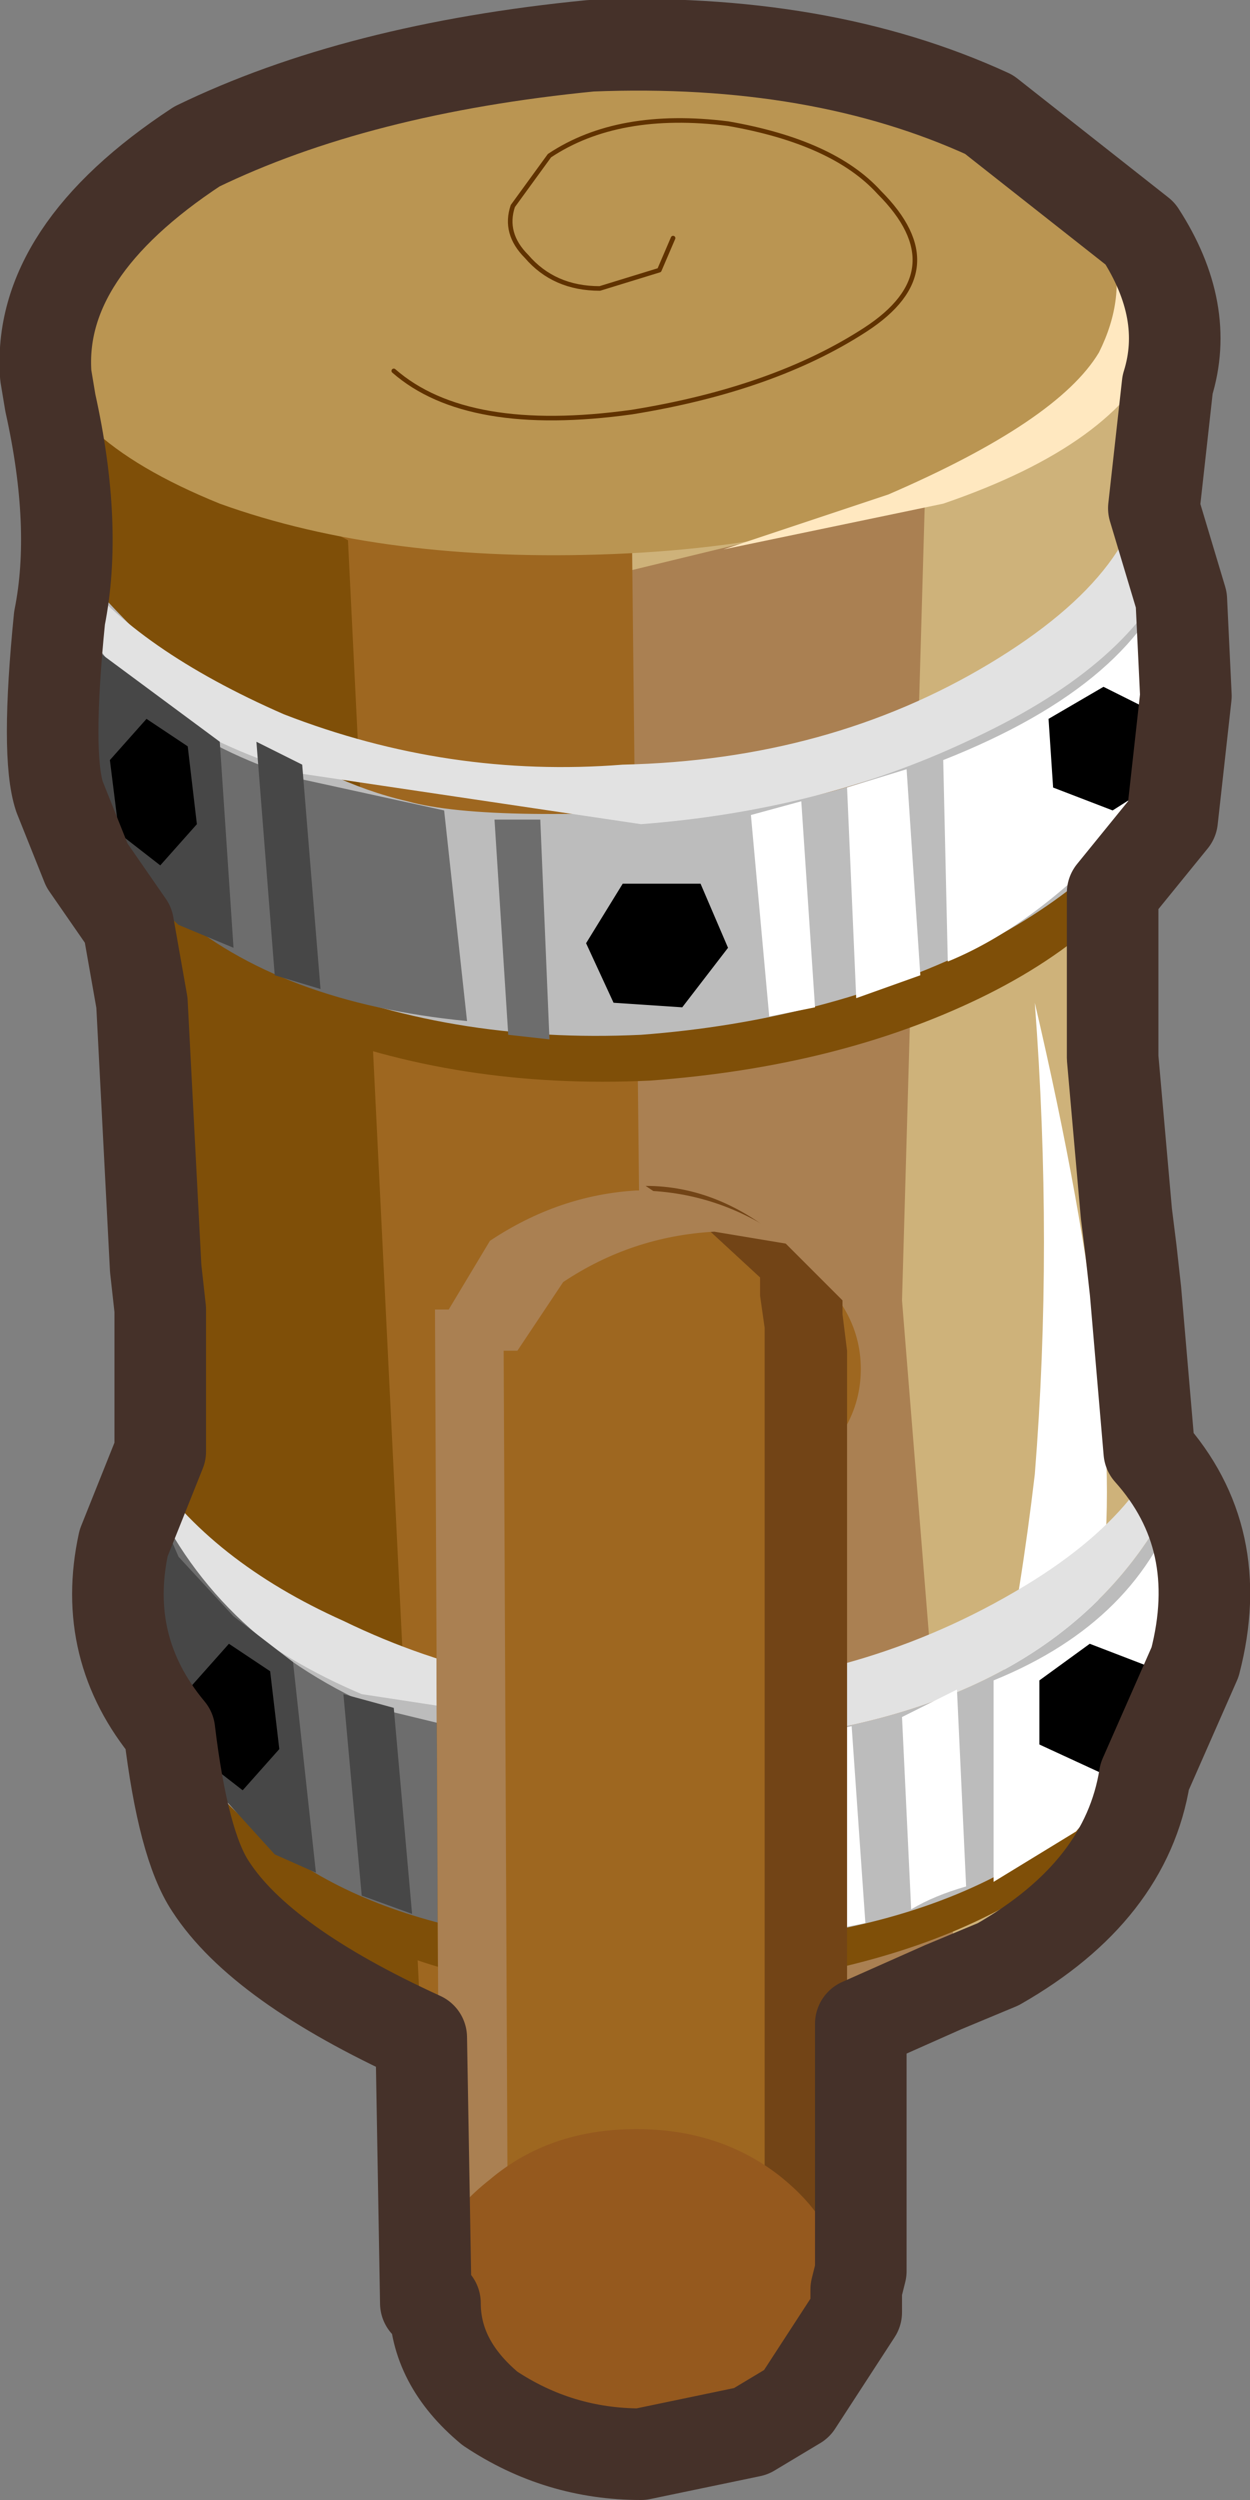<?xml version="1.0" encoding="UTF-8" standalone="no"?>
<svg xmlns:xlink="http://www.w3.org/1999/xlink" height="27.3px" width="13.65px" xmlns="http://www.w3.org/2000/svg">
  <rect width="100%" height="100%" fill="#808080" stroke="none"/>
  <g transform="matrix(1.0, 0.0, 0.0, 1.0, -1.4, -3.45)">
    <path d="M14.0 10.0 Q13.6 14.4 13.65 16.0 L14.1 19.7 Q14.35 22.35 14.1 22.85 13.85 24.0 12.4 24.9 11.0 25.75 8.9 25.85 6.9 25.9 5.5 25.2 4.15 24.45 3.75 23.3 L3.65 22.95 Q3.5 22.6 3.5 20.85 L3.3 17.25 2.65 11.75 Q2.3 8.75 2.6 8.2 L14.0 6.1 Q14.25 6.7 14.0 10.0" fill="#ceb27a" fill-rule="evenodd" stroke="none"/>
    <path d="M11.5 8.9 L8.2 9.7 8.2 25.85 10.75 25.5 11.85 25.1 11.25 17.65 11.5 8.9" fill="#aa8052" fill-rule="evenodd" stroke="none"/>
    <path d="M8.3 9.2 L4.75 9.0 5.55 25.35 7.8 25.8 9.05 25.85 8.4 18.45 8.3 9.2" fill="#9e6720" fill-rule="evenodd" stroke="none"/>
    <path d="M5.2 9.35 L1.95 7.6 3.25 17.3 Q3.15 18.15 3.2 20.2 L3.25 22.2 Q3.9 23.95 4.4 24.6 4.65 24.9 6.0 25.65 L5.2 9.35" fill="#7f4f08" fill-rule="evenodd" stroke="none"/>
    <path d="M14.3 12.35 L14.5 10.95 14.3 10.05 Q14.45 11.75 12.15 12.3 L7.4 12.7 Q5.8 12.75 3.85 11.3 L2.25 9.75 Q2.1 11.1 2.3 12.7 2.9 13.9 4.65 14.65 6.4 15.35 8.5 15.25 10.55 15.1 12.1 14.35 13.65 13.6 14.3 12.35" fill="#7f4f08" fill-rule="evenodd" stroke="none"/>
    <path d="M14.05 20.45 Q14.15 22.0 12.1 22.4 L7.7 22.7 Q6.05 22.8 4.35 21.35 L3.05 19.95 Q3.0 20.5 3.45 22.8 4.9 25.35 8.75 25.2 12.85 24.9 14.15 22.55 L14.25 21.25 14.05 20.45" fill="#7f4f08" fill-rule="evenodd" stroke="none"/>
    <path d="M14.45 10.45 L14.25 9.55 12.9 10.8 Q11.25 12.15 9.5 12.25 6.75 12.45 5.85 12.2 4.1 11.8 2.2 9.6 2.05 11.55 2.2 12.15 2.85 13.4 4.55 14.1 6.3 14.85 8.4 14.75 10.4 14.6 12.05 13.8 13.55 13.05 14.25 11.85 L14.45 10.45" fill="#bcbcbc" fill-rule="evenodd" stroke="none"/>
    <path d="M12.0 4.8 Q10.2 4.05 7.75 4.2 5.25 4.35 3.6 5.15 1.8 6.05 1.9 7.15 1.95 8.2 3.8 8.95 5.6 9.6 8.1 9.5 10.6 9.4 12.3 8.5 13.95 7.65 13.9 6.55 13.8 5.45 12.0 4.8" fill="#ba9552" fill-rule="evenodd" stroke="none"/>
    <path d="M12.7 14.4 Q13.75 18.9 13.4 20.9 13.0 22.8 11.85 23.55 12.4 22.1 12.7 19.55 12.9 17.05 12.7 14.4" fill="#ffffff" fill-rule="evenodd" stroke="none"/>
    <path d="M14.15 22.15 L14.45 20.8 Q14.5 19.7 14.1 18.9 L14.15 19.45 14.1 20.0 Q12.75 22.35 8.95 22.5 7.1 22.6 5.3 21.65 3.65 20.7 3.0 19.45 3.1 21.8 3.35 22.4 3.95 23.55 5.45 24.15 6.95 24.85 8.95 24.7 12.8 24.55 14.15 22.15" fill="#bcbcbc" fill-rule="evenodd" stroke="none"/>
    <path d="M14.1 20.0 L14.3 19.0 14.25 18.55 Q14.2 19.75 12.7 20.7 10.95 21.8 8.8 21.9 6.9 22.0 5.15 21.15 3.7 20.5 3.0 19.45 L3.1 20.05 Q3.7 21.25 5.35 21.95 L8.95 22.5 Q12.75 22.35 14.1 20.0" fill="#e2e2e2" fill-rule="evenodd" stroke="none"/>
    <path d="M2.2 9.65 Q2.15 10.3 2.25 10.2 2.8 11.3 4.7 11.9 L8.4 12.45 Q10.35 12.3 11.95 11.55 13.7 10.75 14.2 9.65 14.4 9.4 14.2 8.95 L14.05 8.55 13.9 8.45 Q13.95 9.65 12.2 10.7 10.45 11.75 8.2 11.8 6.3 11.95 4.5 11.25 2.9 10.55 2.2 9.65" fill="#e2e2e2" fill-rule="evenodd" stroke="none"/>
    <path d="M14.25 9.55 Q13.85 10.9 11.7 11.75 L11.75 13.95 Q12.85 13.5 13.95 12.2 14.8 11.25 14.25 9.55" fill="#ffffff" fill-rule="evenodd" stroke="none"/>
    <path d="M14.3 19.75 Q13.85 21.15 12.25 21.8 L12.25 24.0 13.15 23.45 14.0 22.45 Q14.5 21.85 14.45 20.75 14.3 20.25 14.3 19.75" fill="#ffffff" fill-rule="evenodd" stroke="none"/>
    <path d="M12.75 5.05 Q14.0 6.1 13.4 7.3 12.95 8.05 11.1 8.85 L9.3 9.45 11.7 8.95 Q13.6 8.3 14.05 7.25 14.35 6.45 13.6 5.65 L12.75 5.05" fill="#ffe8c0" fill-rule="evenodd" stroke="none"/>
    <path d="M2.2 10.1 Q2.9 11.4 4.65 11.95 L6.25 12.3 6.5 14.6 Q4.45 14.4 3.3 13.4 L2.35 12.15 Q2.15 11.65 2.2 10.1" fill="#6d6d6d" fill-rule="evenodd" stroke="none"/>
    <path d="M2.45 10.55 L2.25 9.75 2.3 12.35 2.75 13.0 3.35 13.55 3.95 13.8 3.8 11.55 2.45 10.55" fill="#474747" fill-rule="evenodd" stroke="none"/>
    <path d="M12.75 21.8 L12.75 22.5 13.4 22.8 14.05 22.4 13.95 21.65 13.3 21.4 12.75 21.8" fill="#000000" fill-rule="evenodd" stroke="none"/>
    <path d="M3.0 19.65 L3.3 22.2 Q4.25 24.3 7.3 24.65 L7.15 22.5 5.5 22.1 Q3.7 21.3 3.0 19.65" fill="#6d6d6d" fill-rule="evenodd" stroke="none"/>
    <path d="M4.4 23.7 L4.85 23.9 4.6 21.6 3.95 21.1 3.35 20.45 3.0 19.65 3.4 22.6 4.4 23.7" fill="#474747" fill-rule="evenodd" stroke="none"/>
    <path d="M8.25 23.85 L8.55 24.5 9.3 24.6 9.8 23.9 9.45 23.2 8.7 23.15 8.25 23.85" fill="#000000" fill-rule="evenodd" stroke="none"/>
    <path d="M5.9 24.35 L5.7 22.1 5.15 21.95 5.35 24.15 5.9 24.35" fill="#474747" fill-rule="evenodd" stroke="none"/>
    <path d="M11.45 14.1 L11.3 11.85 10.65 12.05 10.75 14.35 11.45 14.1" fill="#ffffff" fill-rule="evenodd" stroke="none"/>
    <path d="M11.95 24.05 L11.85 21.9 11.25 22.2 11.35 24.3 Q11.6 24.15 11.95 24.05" fill="#ffffff" fill-rule="evenodd" stroke="none"/>
    <path d="M10.3 14.45 L10.15 12.2 9.6 12.35 9.8 14.55 10.3 14.45" fill="#ffffff" fill-rule="evenodd" stroke="none"/>
    <path d="M10.85 24.45 L10.7 22.3 10.2 22.4 10.35 24.55 10.85 24.45" fill="#ffffff" fill-rule="evenodd" stroke="none"/>
    <path d="M7.4 14.8 L6.95 14.75 6.8 12.4 7.3 12.4 7.4 14.8" fill="#6d6d6d" fill-rule="evenodd" stroke="none"/>
    <path d="M8.25 24.7 L8.0 22.6 7.55 22.5 7.7 24.65 8.25 24.7" fill="#6d6d6d" fill-rule="evenodd" stroke="none"/>
    <path d="M4.9 14.25 L4.7 11.8 4.2 11.55 4.4 14.1 4.9 14.25" fill="#474747" fill-rule="evenodd" stroke="none"/>
    <path d="M12.85 11.3 L12.9 12.05 13.55 12.3 14.1 11.95 14.05 11.25 13.45 10.95 12.85 11.3" fill="#000000" fill-rule="evenodd" stroke="none"/>
    <path d="M7.8 13.75 L8.1 14.4 8.85 14.45 9.35 13.8 9.05 13.1 8.2 13.1 7.8 13.75" fill="#000000" fill-rule="evenodd" stroke="none"/>
    <path d="M5.7 7.5 Q6.5 8.2 8.3 7.95 9.85 7.7 10.85 7.05 11.85 6.4 11.0 5.55 10.5 5.0 9.35 4.8 8.15 4.65 7.4 5.15 L7.0 5.7 Q6.9 6.0 7.15 6.25 7.45 6.6 7.95 6.6 L8.6 6.4 8.75 6.05" fill="none" stroke="#603200" stroke-linecap="round" stroke-linejoin="round" stroke-width="0.05"/>
    <path d="M10.6 17.95 L10.65 28.8 6.2 28.85 6.15 18.0 10.6 17.95" fill="#9e6720" fill-rule="evenodd" stroke="none"/>
    <path d="M10.15 29.6 Q9.5 30.15 8.6 30.15 7.65 30.15 7.0 29.65 6.3 29.15 6.3 28.45 6.3 27.75 7.0 27.25 7.65 26.75 8.6 26.75 9.5 26.75 10.15 27.2 10.85 27.7 10.85 28.4 10.85 29.1 10.15 29.6" fill="#9e6720" fill-rule="evenodd" stroke="none"/>
    <path d="M10.1 19.6 Q9.45 20.15 8.55 20.15 7.6 20.15 6.95 19.65 6.25 19.15 6.25 18.45 6.25 17.75 6.95 17.25 7.6 16.75 8.55 16.75 9.45 16.75 10.1 17.2 10.8 17.7 10.8 18.4 10.8 19.1 10.1 19.6" fill="#9e6720" fill-rule="evenodd" stroke="none"/>
    <path d="M9.05 16.8 L8.45 16.4 Q9.25 16.4 9.95 17.0 L10.6 17.65 10.6 17.8 10.65 18.2 10.65 18.65 10.65 27.8 10.75 28.25 Q10.7 28.95 10.05 29.5 9.35 29.9 8.45 29.9 L7.2 29.7 7.55 29.7 9.2 29.25 Q9.8 28.75 9.85 28.05 L9.75 27.6 9.75 18.4 9.75 17.95 9.7 17.6 9.7 17.4 9.05 16.8" fill="#724416" fill-rule="evenodd" stroke="none"/>
    <path d="M7.55 17.45 L7.05 18.2 6.9 18.2 6.95 29.05 7.15 29.05 7.5 29.75 6.85 29.5 Q6.4 29.15 6.4 28.6 L6.2 28.6 6.15 17.75 6.3 17.75 6.75 17.0 Q7.5 16.5 8.35 16.45 9.25 16.45 10.0 17.0 L10.1 17.05 9.2 16.9 Q8.3 16.95 7.55 17.45" fill="#aa8052" fill-rule="evenodd" stroke="none"/>
    <path d="M9.9 29.7 Q9.25 30.3 8.35 30.3 7.4 30.3 6.75 29.75 6.05 29.25 6.05 28.5 6.05 27.8 6.75 27.25 7.4 26.7 8.35 26.7 9.25 26.7 9.9 27.2 10.6 27.75 10.6 28.45 10.6 29.2 9.9 29.7" fill="#95591e" fill-rule="evenodd" stroke="none"/>
    <path d="M3.15 12.9 L2.7 12.55 2.6 11.75 3.0 11.3 3.45 11.6 3.55 12.45 3.15 12.9" fill="#000000" fill-rule="evenodd" stroke="none"/>
    <path d="M4.05 23.0 L3.6 22.65 3.5 21.85 3.9 21.4 4.35 21.7 4.45 22.55 4.05 23.0" fill="#000000" fill-rule="evenodd" stroke="none"/>
    <path d="M14.15 7.65 L14.0 9.0 14.3 10.0 14.35 11.05 14.2 12.4 13.55 13.2 13.55 14.9 13.55 15.0 13.7 16.7 13.75 17.1 13.8 17.55 13.95 19.3 Q14.8 20.25 14.45 21.6 L13.9 22.85 Q13.7 24.1 12.3 24.9 L11.7 25.15 10.8 25.55 10.8 28.25 10.75 28.45 10.75 28.6 10.75 28.7 10.1 29.7 9.6 30.0 8.4 30.25 Q7.5 30.25 6.75 29.75 6.15 29.25 6.15 28.6 L6.05 28.6 6.0 25.7 Q4.25 24.9 3.7 24.05 3.4 23.6 3.25 22.35 2.5 21.45 2.75 20.3 L3.15 19.3 3.15 17.75 3.1 17.3 2.95 14.4 2.8 13.55 2.35 12.9 2.05 12.15 Q1.9 11.7 2.05 10.2 2.25 9.2 1.95 7.85 L1.9 7.55 Q1.8 6.2 3.55 5.05 5.3 4.2 7.85 3.95 10.35 3.85 12.2 4.7 L13.85 6.0 Q14.4 6.85 14.15 7.65 Z" fill="none" stroke="#453129" stroke-linecap="round" stroke-linejoin="round" stroke-width="1.0"/>
  </g>
</svg>

